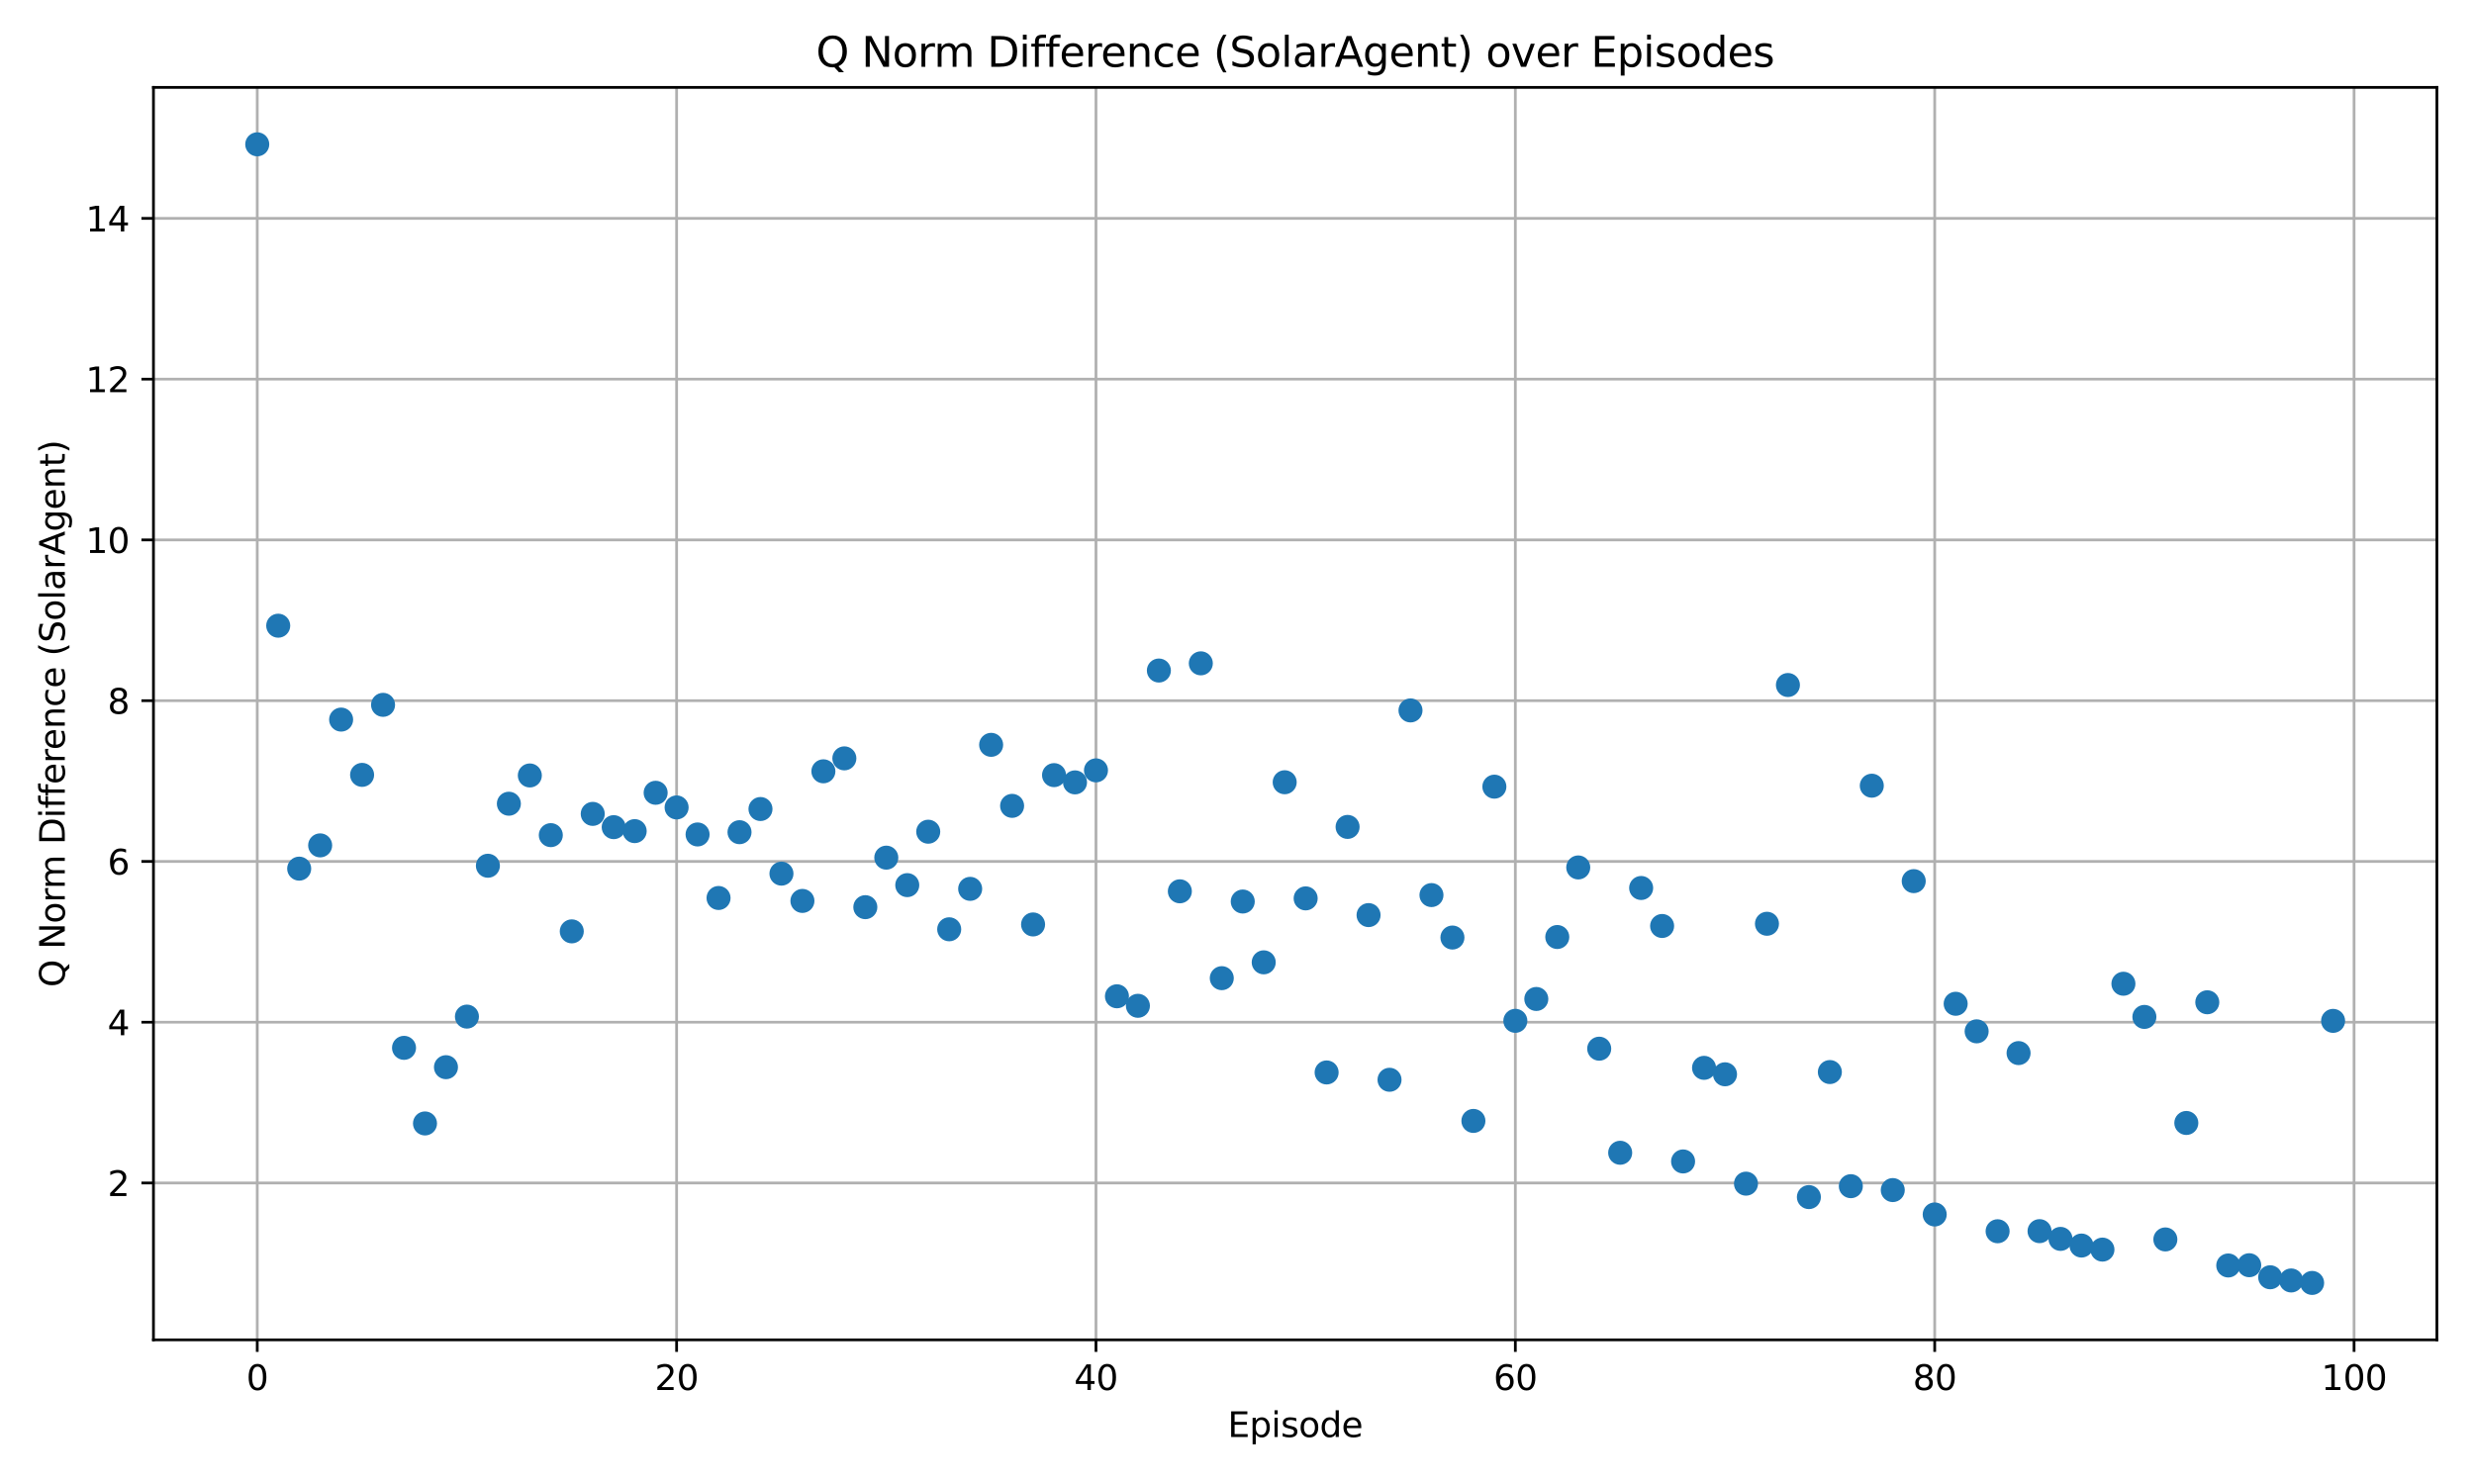 <?xml version="1.0" encoding="utf-8" standalone="no"?>
<!DOCTYPE svg PUBLIC "-//W3C//DTD SVG 1.1//EN"
  "http://www.w3.org/Graphics/SVG/1.1/DTD/svg11.dtd">
<svg xmlns:xlink="http://www.w3.org/1999/xlink" width="720pt" height="432pt" viewBox="0 0 720 432" xmlns="http://www.w3.org/2000/svg" version="1.1">
 <defs>
  <style type="text/css">*{stroke-linejoin: round; stroke-linecap: butt}</style>
 </defs>
 <g id="figure_1">
  <g id="patch_1">
   <path d="M 0 432 
L 720 432 
L 720 0 
L 0 0 
z
" style="fill: #ffffff"/>
  </g>
  <g id="axes_1">
   <g id="patch_2">
    <path d="M 44.66 390.04 
L 709.2 390.04 
L 709.2 25.44 
L 44.66 25.44 
z
" style="fill: #ffffff"/>
   </g>
   <g id="matplotlib.axis_1">
    <g id="xtick_1">
     <g id="line2d_1">
      <path d="M 74.866 390.04 
L 74.866 25.44 
" clip-path="url(#p3702769306)" style="fill: none; stroke: #b0b0b0; stroke-width: 0.8; stroke-linecap: square"/>
     </g>
     <g id="line2d_2">
      <defs>
       <path id="m54cad6bc4e" d="M 0 0 
L 0 3.5 
" style="stroke: #000000; stroke-width: 0.8"/>
      </defs>
      <g>
       <use xlink:href="#m54cad6bc4e" x="74.866" y="390.04" style="stroke: #000000; stroke-width: 0.8"/>
      </g>
     </g>
     <g id="text_1">
      <!-- 0 -->
      <g transform="translate(71.685 404.638) scale(0.1 -0.1)">
       <defs>
        <path id="DejaVuSans-30" d="M 2034 4250 
Q 1547 4250 1301 3770 
Q 1056 3291 1056 2328 
Q 1056 1369 1301 889 
Q 1547 409 2034 409 
Q 2525 409 2770 889 
Q 3016 1369 3016 2328 
Q 3016 3291 2770 3770 
Q 2525 4250 2034 4250 
z
M 2034 4750 
Q 2819 4750 3233 4129 
Q 3647 3509 3647 2328 
Q 3647 1150 3233 529 
Q 2819 -91 2034 -91 
Q 1250 -91 836 529 
Q 422 1150 422 2328 
Q 422 3509 836 4129 
Q 1250 4750 2034 4750 
z
" transform="scale(0.016)"/>
       </defs>
       <use xlink:href="#DejaVuSans-30"/>
      </g>
     </g>
    </g>
    <g id="xtick_2">
     <g id="line2d_3">
      <path d="M 196.912 390.04 
L 196.912 25.44 
" clip-path="url(#p3702769306)" style="fill: none; stroke: #b0b0b0; stroke-width: 0.8; stroke-linecap: square"/>
     </g>
     <g id="line2d_4">
      <g>
       <use xlink:href="#m54cad6bc4e" x="196.912" y="390.04" style="stroke: #000000; stroke-width: 0.8"/>
      </g>
     </g>
     <g id="text_2">
      <!-- 20 -->
      <g transform="translate(190.55 404.638) scale(0.1 -0.1)">
       <defs>
        <path id="DejaVuSans-32" d="M 1228 531 
L 3431 531 
L 3431 0 
L 469 0 
L 469 531 
Q 828 903 1448 1529 
Q 2069 2156 2228 2338 
Q 2531 2678 2651 2914 
Q 2772 3150 2772 3378 
Q 2772 3750 2511 3984 
Q 2250 4219 1831 4219 
Q 1534 4219 1204 4116 
Q 875 4013 500 3803 
L 500 4441 
Q 881 4594 1212 4672 
Q 1544 4750 1819 4750 
Q 2544 4750 2975 4387 
Q 3406 4025 3406 3419 
Q 3406 3131 3298 2873 
Q 3191 2616 2906 2266 
Q 2828 2175 2409 1742 
Q 1991 1309 1228 531 
z
" transform="scale(0.016)"/>
       </defs>
       <use xlink:href="#DejaVuSans-32"/>
       <use xlink:href="#DejaVuSans-30" x="63.623"/>
      </g>
     </g>
    </g>
    <g id="xtick_3">
     <g id="line2d_5">
      <path d="M 318.958 390.04 
L 318.958 25.44 
" clip-path="url(#p3702769306)" style="fill: none; stroke: #b0b0b0; stroke-width: 0.8; stroke-linecap: square"/>
     </g>
     <g id="line2d_6">
      <g>
       <use xlink:href="#m54cad6bc4e" x="318.958" y="390.04" style="stroke: #000000; stroke-width: 0.8"/>
      </g>
     </g>
     <g id="text_3">
      <!-- 40 -->
      <g transform="translate(312.596 404.638) scale(0.1 -0.1)">
       <defs>
        <path id="DejaVuSans-34" d="M 2419 4116 
L 825 1625 
L 2419 1625 
L 2419 4116 
z
M 2253 4666 
L 3047 4666 
L 3047 1625 
L 3713 1625 
L 3713 1100 
L 3047 1100 
L 3047 0 
L 2419 0 
L 2419 1100 
L 313 1100 
L 313 1709 
L 2253 4666 
z
" transform="scale(0.016)"/>
       </defs>
       <use xlink:href="#DejaVuSans-34"/>
       <use xlink:href="#DejaVuSans-30" x="63.623"/>
      </g>
     </g>
    </g>
    <g id="xtick_4">
     <g id="line2d_7">
      <path d="M 441.004 390.04 
L 441.004 25.44 
" clip-path="url(#p3702769306)" style="fill: none; stroke: #b0b0b0; stroke-width: 0.8; stroke-linecap: square"/>
     </g>
     <g id="line2d_8">
      <g>
       <use xlink:href="#m54cad6bc4e" x="441.004" y="390.04" style="stroke: #000000; stroke-width: 0.8"/>
      </g>
     </g>
     <g id="text_4">
      <!-- 60 -->
      <g transform="translate(434.642 404.638) scale(0.1 -0.1)">
       <defs>
        <path id="DejaVuSans-36" d="M 2113 2584 
Q 1688 2584 1439 2293 
Q 1191 2003 1191 1497 
Q 1191 994 1439 701 
Q 1688 409 2113 409 
Q 2538 409 2786 701 
Q 3034 994 3034 1497 
Q 3034 2003 2786 2293 
Q 2538 2584 2113 2584 
z
M 3366 4563 
L 3366 3988 
Q 3128 4100 2886 4159 
Q 2644 4219 2406 4219 
Q 1781 4219 1451 3797 
Q 1122 3375 1075 2522 
Q 1259 2794 1537 2939 
Q 1816 3084 2150 3084 
Q 2853 3084 3261 2657 
Q 3669 2231 3669 1497 
Q 3669 778 3244 343 
Q 2819 -91 2113 -91 
Q 1303 -91 875 529 
Q 447 1150 447 2328 
Q 447 3434 972 4092 
Q 1497 4750 2381 4750 
Q 2619 4750 2861 4703 
Q 3103 4656 3366 4563 
z
" transform="scale(0.016)"/>
       </defs>
       <use xlink:href="#DejaVuSans-36"/>
       <use xlink:href="#DejaVuSans-30" x="63.623"/>
      </g>
     </g>
    </g>
    <g id="xtick_5">
     <g id="line2d_9">
      <path d="M 563.05 390.04 
L 563.05 25.44 
" clip-path="url(#p3702769306)" style="fill: none; stroke: #b0b0b0; stroke-width: 0.8; stroke-linecap: square"/>
     </g>
     <g id="line2d_10">
      <g>
       <use xlink:href="#m54cad6bc4e" x="563.05" y="390.04" style="stroke: #000000; stroke-width: 0.8"/>
      </g>
     </g>
     <g id="text_5">
      <!-- 80 -->
      <g transform="translate(556.688 404.638) scale(0.1 -0.1)">
       <defs>
        <path id="DejaVuSans-38" d="M 2034 2216 
Q 1584 2216 1326 1975 
Q 1069 1734 1069 1313 
Q 1069 891 1326 650 
Q 1584 409 2034 409 
Q 2484 409 2743 651 
Q 3003 894 3003 1313 
Q 3003 1734 2745 1975 
Q 2488 2216 2034 2216 
z
M 1403 2484 
Q 997 2584 770 2862 
Q 544 3141 544 3541 
Q 544 4100 942 4425 
Q 1341 4750 2034 4750 
Q 2731 4750 3128 4425 
Q 3525 4100 3525 3541 
Q 3525 3141 3298 2862 
Q 3072 2584 2669 2484 
Q 3125 2378 3379 2068 
Q 3634 1759 3634 1313 
Q 3634 634 3220 271 
Q 2806 -91 2034 -91 
Q 1263 -91 848 271 
Q 434 634 434 1313 
Q 434 1759 690 2068 
Q 947 2378 1403 2484 
z
M 1172 3481 
Q 1172 3119 1398 2916 
Q 1625 2713 2034 2713 
Q 2441 2713 2670 2916 
Q 2900 3119 2900 3481 
Q 2900 3844 2670 4047 
Q 2441 4250 2034 4250 
Q 1625 4250 1398 4047 
Q 1172 3844 1172 3481 
z
" transform="scale(0.016)"/>
       </defs>
       <use xlink:href="#DejaVuSans-38"/>
       <use xlink:href="#DejaVuSans-30" x="63.623"/>
      </g>
     </g>
    </g>
    <g id="xtick_6">
     <g id="line2d_11">
      <path d="M 685.096 390.04 
L 685.096 25.44 
" clip-path="url(#p3702769306)" style="fill: none; stroke: #b0b0b0; stroke-width: 0.8; stroke-linecap: square"/>
     </g>
     <g id="line2d_12">
      <g>
       <use xlink:href="#m54cad6bc4e" x="685.096" y="390.04" style="stroke: #000000; stroke-width: 0.8"/>
      </g>
     </g>
     <g id="text_6">
      <!-- 100 -->
      <g transform="translate(675.552 404.638) scale(0.1 -0.1)">
       <defs>
        <path id="DejaVuSans-31" d="M 794 531 
L 1825 531 
L 1825 4091 
L 703 3866 
L 703 4441 
L 1819 4666 
L 2450 4666 
L 2450 531 
L 3481 531 
L 3481 0 
L 794 0 
L 794 531 
z
" transform="scale(0.016)"/>
       </defs>
       <use xlink:href="#DejaVuSans-31"/>
       <use xlink:href="#DejaVuSans-30" x="63.623"/>
       <use xlink:href="#DejaVuSans-30" x="127.246"/>
      </g>
     </g>
    </g>
    <g id="text_7">
     <!-- Episode -->
     <g transform="translate(357.293 418.317) scale(0.1 -0.1)">
      <defs>
       <path id="DejaVuSans-45" d="M 628 4666 
L 3578 4666 
L 3578 4134 
L 1259 4134 
L 1259 2753 
L 3481 2753 
L 3481 2222 
L 1259 2222 
L 1259 531 
L 3634 531 
L 3634 0 
L 628 0 
L 628 4666 
z
" transform="scale(0.016)"/>
       <path id="DejaVuSans-70" d="M 1159 525 
L 1159 -1331 
L 581 -1331 
L 581 3500 
L 1159 3500 
L 1159 2969 
Q 1341 3281 1617 3432 
Q 1894 3584 2278 3584 
Q 2916 3584 3314 3078 
Q 3713 2572 3713 1747 
Q 3713 922 3314 415 
Q 2916 -91 2278 -91 
Q 1894 -91 1617 61 
Q 1341 213 1159 525 
z
M 3116 1747 
Q 3116 2381 2855 2742 
Q 2594 3103 2138 3103 
Q 1681 3103 1420 2742 
Q 1159 2381 1159 1747 
Q 1159 1113 1420 752 
Q 1681 391 2138 391 
Q 2594 391 2855 752 
Q 3116 1113 3116 1747 
z
" transform="scale(0.016)"/>
       <path id="DejaVuSans-69" d="M 603 3500 
L 1178 3500 
L 1178 0 
L 603 0 
L 603 3500 
z
M 603 4863 
L 1178 4863 
L 1178 4134 
L 603 4134 
L 603 4863 
z
" transform="scale(0.016)"/>
       <path id="DejaVuSans-73" d="M 2834 3397 
L 2834 2853 
Q 2591 2978 2328 3040 
Q 2066 3103 1784 3103 
Q 1356 3103 1142 2972 
Q 928 2841 928 2578 
Q 928 2378 1081 2264 
Q 1234 2150 1697 2047 
L 1894 2003 
Q 2506 1872 2764 1633 
Q 3022 1394 3022 966 
Q 3022 478 2636 193 
Q 2250 -91 1575 -91 
Q 1294 -91 989 -36 
Q 684 19 347 128 
L 347 722 
Q 666 556 975 473 
Q 1284 391 1588 391 
Q 1994 391 2212 530 
Q 2431 669 2431 922 
Q 2431 1156 2273 1281 
Q 2116 1406 1581 1522 
L 1381 1569 
Q 847 1681 609 1914 
Q 372 2147 372 2553 
Q 372 3047 722 3315 
Q 1072 3584 1716 3584 
Q 2034 3584 2315 3537 
Q 2597 3491 2834 3397 
z
" transform="scale(0.016)"/>
       <path id="DejaVuSans-6f" d="M 1959 3097 
Q 1497 3097 1228 2736 
Q 959 2375 959 1747 
Q 959 1119 1226 758 
Q 1494 397 1959 397 
Q 2419 397 2687 759 
Q 2956 1122 2956 1747 
Q 2956 2369 2687 2733 
Q 2419 3097 1959 3097 
z
M 1959 3584 
Q 2709 3584 3137 3096 
Q 3566 2609 3566 1747 
Q 3566 888 3137 398 
Q 2709 -91 1959 -91 
Q 1206 -91 779 398 
Q 353 888 353 1747 
Q 353 2609 779 3096 
Q 1206 3584 1959 3584 
z
" transform="scale(0.016)"/>
       <path id="DejaVuSans-64" d="M 2906 2969 
L 2906 4863 
L 3481 4863 
L 3481 0 
L 2906 0 
L 2906 525 
Q 2725 213 2448 61 
Q 2172 -91 1784 -91 
Q 1150 -91 751 415 
Q 353 922 353 1747 
Q 353 2572 751 3078 
Q 1150 3584 1784 3584 
Q 2172 3584 2448 3432 
Q 2725 3281 2906 2969 
z
M 947 1747 
Q 947 1113 1208 752 
Q 1469 391 1925 391 
Q 2381 391 2643 752 
Q 2906 1113 2906 1747 
Q 2906 2381 2643 2742 
Q 2381 3103 1925 3103 
Q 1469 3103 1208 2742 
Q 947 2381 947 1747 
z
" transform="scale(0.016)"/>
       <path id="DejaVuSans-65" d="M 3597 1894 
L 3597 1613 
L 953 1613 
Q 991 1019 1311 708 
Q 1631 397 2203 397 
Q 2534 397 2845 478 
Q 3156 559 3463 722 
L 3463 178 
Q 3153 47 2828 -22 
Q 2503 -91 2169 -91 
Q 1331 -91 842 396 
Q 353 884 353 1716 
Q 353 2575 817 3079 
Q 1281 3584 2069 3584 
Q 2775 3584 3186 3129 
Q 3597 2675 3597 1894 
z
M 3022 2063 
Q 3016 2534 2758 2815 
Q 2500 3097 2075 3097 
Q 1594 3097 1305 2825 
Q 1016 2553 972 2059 
L 3022 2063 
z
" transform="scale(0.016)"/>
      </defs>
      <use xlink:href="#DejaVuSans-45"/>
      <use xlink:href="#DejaVuSans-70" x="63.184"/>
      <use xlink:href="#DejaVuSans-69" x="126.66"/>
      <use xlink:href="#DejaVuSans-73" x="154.443"/>
      <use xlink:href="#DejaVuSans-6f" x="206.543"/>
      <use xlink:href="#DejaVuSans-64" x="267.725"/>
      <use xlink:href="#DejaVuSans-65" x="331.201"/>
     </g>
    </g>
   </g>
   <g id="matplotlib.axis_2">
    <g id="ytick_1">
     <g id="line2d_13">
      <path d="M 44.66 344.373 
L 709.2 344.373 
" clip-path="url(#p3702769306)" style="fill: none; stroke: #b0b0b0; stroke-width: 0.8; stroke-linecap: square"/>
     </g>
     <g id="line2d_14">
      <defs>
       <path id="mebcff7d154" d="M 0 0 
L -3.5 0 
" style="stroke: #000000; stroke-width: 0.8"/>
      </defs>
      <g>
       <use xlink:href="#mebcff7d154" x="44.66" y="344.373" style="stroke: #000000; stroke-width: 0.8"/>
      </g>
     </g>
     <g id="text_8">
      <!-- 2 -->
      <g transform="translate(31.297 348.172) scale(0.1 -0.1)">
       <use xlink:href="#DejaVuSans-32"/>
      </g>
     </g>
    </g>
    <g id="ytick_2">
     <g id="line2d_15">
      <path d="M 44.66 297.572 
L 709.2 297.572 
" clip-path="url(#p3702769306)" style="fill: none; stroke: #b0b0b0; stroke-width: 0.8; stroke-linecap: square"/>
     </g>
     <g id="line2d_16">
      <g>
       <use xlink:href="#mebcff7d154" x="44.66" y="297.572" style="stroke: #000000; stroke-width: 0.8"/>
      </g>
     </g>
     <g id="text_9">
      <!-- 4 -->
      <g transform="translate(31.297 301.372) scale(0.1 -0.1)">
       <use xlink:href="#DejaVuSans-34"/>
      </g>
     </g>
    </g>
    <g id="ytick_3">
     <g id="line2d_17">
      <path d="M 44.66 250.772 
L 709.2 250.772 
" clip-path="url(#p3702769306)" style="fill: none; stroke: #b0b0b0; stroke-width: 0.8; stroke-linecap: square"/>
     </g>
     <g id="line2d_18">
      <g>
       <use xlink:href="#mebcff7d154" x="44.66" y="250.772" style="stroke: #000000; stroke-width: 0.8"/>
      </g>
     </g>
     <g id="text_10">
      <!-- 6 -->
      <g transform="translate(31.297 254.571) scale(0.1 -0.1)">
       <use xlink:href="#DejaVuSans-36"/>
      </g>
     </g>
    </g>
    <g id="ytick_4">
     <g id="line2d_19">
      <path d="M 44.66 203.971 
L 709.2 203.971 
" clip-path="url(#p3702769306)" style="fill: none; stroke: #b0b0b0; stroke-width: 0.8; stroke-linecap: square"/>
     </g>
     <g id="line2d_20">
      <g>
       <use xlink:href="#mebcff7d154" x="44.66" y="203.971" style="stroke: #000000; stroke-width: 0.8"/>
      </g>
     </g>
     <g id="text_11">
      <!-- 8 -->
      <g transform="translate(31.297 207.771) scale(0.1 -0.1)">
       <use xlink:href="#DejaVuSans-38"/>
      </g>
     </g>
    </g>
    <g id="ytick_5">
     <g id="line2d_21">
      <path d="M 44.66 157.171 
L 709.2 157.171 
" clip-path="url(#p3702769306)" style="fill: none; stroke: #b0b0b0; stroke-width: 0.8; stroke-linecap: square"/>
     </g>
     <g id="line2d_22">
      <g>
       <use xlink:href="#mebcff7d154" x="44.66" y="157.171" style="stroke: #000000; stroke-width: 0.8"/>
      </g>
     </g>
     <g id="text_12">
      <!-- 10 -->
      <g transform="translate(24.935 160.97) scale(0.1 -0.1)">
       <use xlink:href="#DejaVuSans-31"/>
       <use xlink:href="#DejaVuSans-30" x="63.623"/>
      </g>
     </g>
    </g>
    <g id="ytick_6">
     <g id="line2d_23">
      <path d="M 44.66 110.37 
L 709.2 110.37 
" clip-path="url(#p3702769306)" style="fill: none; stroke: #b0b0b0; stroke-width: 0.8; stroke-linecap: square"/>
     </g>
     <g id="line2d_24">
      <g>
       <use xlink:href="#mebcff7d154" x="44.66" y="110.37" style="stroke: #000000; stroke-width: 0.8"/>
      </g>
     </g>
     <g id="text_13">
      <!-- 12 -->
      <g transform="translate(24.935 114.169) scale(0.1 -0.1)">
       <use xlink:href="#DejaVuSans-31"/>
       <use xlink:href="#DejaVuSans-32" x="63.623"/>
      </g>
     </g>
    </g>
    <g id="ytick_7">
     <g id="line2d_25">
      <path d="M 44.66 63.57 
L 709.2 63.57 
" clip-path="url(#p3702769306)" style="fill: none; stroke: #b0b0b0; stroke-width: 0.8; stroke-linecap: square"/>
     </g>
     <g id="line2d_26">
      <g>
       <use xlink:href="#mebcff7d154" x="44.66" y="63.57" style="stroke: #000000; stroke-width: 0.8"/>
      </g>
     </g>
     <g id="text_14">
      <!-- 14 -->
      <g transform="translate(24.935 67.369) scale(0.1 -0.1)">
       <use xlink:href="#DejaVuSans-31"/>
       <use xlink:href="#DejaVuSans-34" x="63.623"/>
      </g>
     </g>
    </g>
    <g id="text_15">
     <!-- Q Norm Difference (SolarAgent) -->
     <g transform="translate(18.855 287.375) rotate(-90) scale(0.1 -0.1)">
      <defs>
       <path id="DejaVuSans-51" d="M 2522 4238 
Q 1834 4238 1429 3725 
Q 1025 3213 1025 2328 
Q 1025 1447 1429 934 
Q 1834 422 2522 422 
Q 3209 422 3611 934 
Q 4013 1447 4013 2328 
Q 4013 3213 3611 3725 
Q 3209 4238 2522 4238 
z
M 3406 84 
L 4238 -825 
L 3475 -825 
L 2784 -78 
Q 2681 -84 2626 -87 
Q 2572 -91 2522 -91 
Q 1538 -91 948 567 
Q 359 1225 359 2328 
Q 359 3434 948 4092 
Q 1538 4750 2522 4750 
Q 3503 4750 4090 4092 
Q 4678 3434 4678 2328 
Q 4678 1516 4351 937 
Q 4025 359 3406 84 
z
" transform="scale(0.016)"/>
       <path id="DejaVuSans-20" transform="scale(0.016)"/>
       <path id="DejaVuSans-4e" d="M 628 4666 
L 1478 4666 
L 3547 763 
L 3547 4666 
L 4159 4666 
L 4159 0 
L 3309 0 
L 1241 3903 
L 1241 0 
L 628 0 
L 628 4666 
z
" transform="scale(0.016)"/>
       <path id="DejaVuSans-72" d="M 2631 2963 
Q 2534 3019 2420 3045 
Q 2306 3072 2169 3072 
Q 1681 3072 1420 2755 
Q 1159 2438 1159 1844 
L 1159 0 
L 581 0 
L 581 3500 
L 1159 3500 
L 1159 2956 
Q 1341 3275 1631 3429 
Q 1922 3584 2338 3584 
Q 2397 3584 2469 3576 
Q 2541 3569 2628 3553 
L 2631 2963 
z
" transform="scale(0.016)"/>
       <path id="DejaVuSans-6d" d="M 3328 2828 
Q 3544 3216 3844 3400 
Q 4144 3584 4550 3584 
Q 5097 3584 5394 3201 
Q 5691 2819 5691 2113 
L 5691 0 
L 5113 0 
L 5113 2094 
Q 5113 2597 4934 2840 
Q 4756 3084 4391 3084 
Q 3944 3084 3684 2787 
Q 3425 2491 3425 1978 
L 3425 0 
L 2847 0 
L 2847 2094 
Q 2847 2600 2669 2842 
Q 2491 3084 2119 3084 
Q 1678 3084 1418 2786 
Q 1159 2488 1159 1978 
L 1159 0 
L 581 0 
L 581 3500 
L 1159 3500 
L 1159 2956 
Q 1356 3278 1631 3431 
Q 1906 3584 2284 3584 
Q 2666 3584 2933 3390 
Q 3200 3197 3328 2828 
z
" transform="scale(0.016)"/>
       <path id="DejaVuSans-44" d="M 1259 4147 
L 1259 519 
L 2022 519 
Q 2988 519 3436 956 
Q 3884 1394 3884 2338 
Q 3884 3275 3436 3711 
Q 2988 4147 2022 4147 
L 1259 4147 
z
M 628 4666 
L 1925 4666 
Q 3281 4666 3915 4102 
Q 4550 3538 4550 2338 
Q 4550 1131 3912 565 
Q 3275 0 1925 0 
L 628 0 
L 628 4666 
z
" transform="scale(0.016)"/>
       <path id="DejaVuSans-66" d="M 2375 4863 
L 2375 4384 
L 1825 4384 
Q 1516 4384 1395 4259 
Q 1275 4134 1275 3809 
L 1275 3500 
L 2222 3500 
L 2222 3053 
L 1275 3053 
L 1275 0 
L 697 0 
L 697 3053 
L 147 3053 
L 147 3500 
L 697 3500 
L 697 3744 
Q 697 4328 969 4595 
Q 1241 4863 1831 4863 
L 2375 4863 
z
" transform="scale(0.016)"/>
       <path id="DejaVuSans-6e" d="M 3513 2113 
L 3513 0 
L 2938 0 
L 2938 2094 
Q 2938 2591 2744 2837 
Q 2550 3084 2163 3084 
Q 1697 3084 1428 2787 
Q 1159 2491 1159 1978 
L 1159 0 
L 581 0 
L 581 3500 
L 1159 3500 
L 1159 2956 
Q 1366 3272 1645 3428 
Q 1925 3584 2291 3584 
Q 2894 3584 3203 3211 
Q 3513 2838 3513 2113 
z
" transform="scale(0.016)"/>
       <path id="DejaVuSans-63" d="M 3122 3366 
L 3122 2828 
Q 2878 2963 2633 3030 
Q 2388 3097 2138 3097 
Q 1578 3097 1268 2742 
Q 959 2388 959 1747 
Q 959 1106 1268 751 
Q 1578 397 2138 397 
Q 2388 397 2633 464 
Q 2878 531 3122 666 
L 3122 134 
Q 2881 22 2623 -34 
Q 2366 -91 2075 -91 
Q 1284 -91 818 406 
Q 353 903 353 1747 
Q 353 2603 823 3093 
Q 1294 3584 2113 3584 
Q 2378 3584 2631 3529 
Q 2884 3475 3122 3366 
z
" transform="scale(0.016)"/>
       <path id="DejaVuSans-28" d="M 1984 4856 
Q 1566 4138 1362 3434 
Q 1159 2731 1159 2009 
Q 1159 1288 1364 580 
Q 1569 -128 1984 -844 
L 1484 -844 
Q 1016 -109 783 600 
Q 550 1309 550 2009 
Q 550 2706 781 3412 
Q 1013 4119 1484 4856 
L 1984 4856 
z
" transform="scale(0.016)"/>
       <path id="DejaVuSans-53" d="M 3425 4513 
L 3425 3897 
Q 3066 4069 2747 4153 
Q 2428 4238 2131 4238 
Q 1616 4238 1336 4038 
Q 1056 3838 1056 3469 
Q 1056 3159 1242 3001 
Q 1428 2844 1947 2747 
L 2328 2669 
Q 3034 2534 3370 2195 
Q 3706 1856 3706 1288 
Q 3706 609 3251 259 
Q 2797 -91 1919 -91 
Q 1588 -91 1214 -16 
Q 841 59 441 206 
L 441 856 
Q 825 641 1194 531 
Q 1563 422 1919 422 
Q 2459 422 2753 634 
Q 3047 847 3047 1241 
Q 3047 1584 2836 1778 
Q 2625 1972 2144 2069 
L 1759 2144 
Q 1053 2284 737 2584 
Q 422 2884 422 3419 
Q 422 4038 858 4394 
Q 1294 4750 2059 4750 
Q 2388 4750 2728 4690 
Q 3069 4631 3425 4513 
z
" transform="scale(0.016)"/>
       <path id="DejaVuSans-6c" d="M 603 4863 
L 1178 4863 
L 1178 0 
L 603 0 
L 603 4863 
z
" transform="scale(0.016)"/>
       <path id="DejaVuSans-61" d="M 2194 1759 
Q 1497 1759 1228 1600 
Q 959 1441 959 1056 
Q 959 750 1161 570 
Q 1363 391 1709 391 
Q 2188 391 2477 730 
Q 2766 1069 2766 1631 
L 2766 1759 
L 2194 1759 
z
M 3341 1997 
L 3341 0 
L 2766 0 
L 2766 531 
Q 2569 213 2275 61 
Q 1981 -91 1556 -91 
Q 1019 -91 701 211 
Q 384 513 384 1019 
Q 384 1609 779 1909 
Q 1175 2209 1959 2209 
L 2766 2209 
L 2766 2266 
Q 2766 2663 2505 2880 
Q 2244 3097 1772 3097 
Q 1472 3097 1187 3025 
Q 903 2953 641 2809 
L 641 3341 
Q 956 3463 1253 3523 
Q 1550 3584 1831 3584 
Q 2591 3584 2966 3190 
Q 3341 2797 3341 1997 
z
" transform="scale(0.016)"/>
       <path id="DejaVuSans-41" d="M 2188 4044 
L 1331 1722 
L 3047 1722 
L 2188 4044 
z
M 1831 4666 
L 2547 4666 
L 4325 0 
L 3669 0 
L 3244 1197 
L 1141 1197 
L 716 0 
L 50 0 
L 1831 4666 
z
" transform="scale(0.016)"/>
       <path id="DejaVuSans-67" d="M 2906 1791 
Q 2906 2416 2648 2759 
Q 2391 3103 1925 3103 
Q 1463 3103 1205 2759 
Q 947 2416 947 1791 
Q 947 1169 1205 825 
Q 1463 481 1925 481 
Q 2391 481 2648 825 
Q 2906 1169 2906 1791 
z
M 3481 434 
Q 3481 -459 3084 -895 
Q 2688 -1331 1869 -1331 
Q 1566 -1331 1297 -1286 
Q 1028 -1241 775 -1147 
L 775 -588 
Q 1028 -725 1275 -790 
Q 1522 -856 1778 -856 
Q 2344 -856 2625 -561 
Q 2906 -266 2906 331 
L 2906 616 
Q 2728 306 2450 153 
Q 2172 0 1784 0 
Q 1141 0 747 490 
Q 353 981 353 1791 
Q 353 2603 747 3093 
Q 1141 3584 1784 3584 
Q 2172 3584 2450 3431 
Q 2728 3278 2906 2969 
L 2906 3500 
L 3481 3500 
L 3481 434 
z
" transform="scale(0.016)"/>
       <path id="DejaVuSans-74" d="M 1172 4494 
L 1172 3500 
L 2356 3500 
L 2356 3053 
L 1172 3053 
L 1172 1153 
Q 1172 725 1289 603 
Q 1406 481 1766 481 
L 2356 481 
L 2356 0 
L 1766 0 
Q 1100 0 847 248 
Q 594 497 594 1153 
L 594 3053 
L 172 3053 
L 172 3500 
L 594 3500 
L 594 4494 
L 1172 4494 
z
" transform="scale(0.016)"/>
       <path id="DejaVuSans-29" d="M 513 4856 
L 1013 4856 
Q 1481 4119 1714 3412 
Q 1947 2706 1947 2009 
Q 1947 1309 1714 600 
Q 1481 -109 1013 -844 
L 513 -844 
Q 928 -128 1133 580 
Q 1338 1288 1338 2009 
Q 1338 2731 1133 3434 
Q 928 4138 513 4856 
z
" transform="scale(0.016)"/>
      </defs>
      <use xlink:href="#DejaVuSans-51"/>
      <use xlink:href="#DejaVuSans-20" x="78.711"/>
      <use xlink:href="#DejaVuSans-4e" x="110.498"/>
      <use xlink:href="#DejaVuSans-6f" x="185.303"/>
      <use xlink:href="#DejaVuSans-72" x="246.484"/>
      <use xlink:href="#DejaVuSans-6d" x="285.848"/>
      <use xlink:href="#DejaVuSans-20" x="383.26"/>
      <use xlink:href="#DejaVuSans-44" x="415.047"/>
      <use xlink:href="#DejaVuSans-69" x="492.049"/>
      <use xlink:href="#DejaVuSans-66" x="519.832"/>
      <use xlink:href="#DejaVuSans-66" x="555.037"/>
      <use xlink:href="#DejaVuSans-65" x="590.242"/>
      <use xlink:href="#DejaVuSans-72" x="651.766"/>
      <use xlink:href="#DejaVuSans-65" x="690.629"/>
      <use xlink:href="#DejaVuSans-6e" x="752.152"/>
      <use xlink:href="#DejaVuSans-63" x="815.531"/>
      <use xlink:href="#DejaVuSans-65" x="870.512"/>
      <use xlink:href="#DejaVuSans-20" x="932.035"/>
      <use xlink:href="#DejaVuSans-28" x="963.822"/>
      <use xlink:href="#DejaVuSans-53" x="1002.836"/>
      <use xlink:href="#DejaVuSans-6f" x="1066.312"/>
      <use xlink:href="#DejaVuSans-6c" x="1127.494"/>
      <use xlink:href="#DejaVuSans-61" x="1155.277"/>
      <use xlink:href="#DejaVuSans-72" x="1216.557"/>
      <use xlink:href="#DejaVuSans-41" x="1257.67"/>
      <use xlink:href="#DejaVuSans-67" x="1326.078"/>
      <use xlink:href="#DejaVuSans-65" x="1389.555"/>
      <use xlink:href="#DejaVuSans-6e" x="1451.078"/>
      <use xlink:href="#DejaVuSans-74" x="1514.457"/>
      <use xlink:href="#DejaVuSans-29" x="1553.666"/>
     </g>
    </g>
   </g>
   <g id="line2d_27">
    <path d="M 678.994 297.182 
" clip-path="url(#p3702769306)" style="fill: none; stroke: #1f77b4; stroke-width: 1.5; stroke-linecap: square"/>
    <defs>
     <path id="mf056333a40" d="M 0 3 
C 0.796 3 1.559 2.684 2.121 2.121 
C 2.684 1.559 3 0.796 3 0 
C 3 -0.796 2.684 -1.559 2.121 -2.121 
C 1.559 -2.684 0.796 -3 0 -3 
C -0.796 -3 -1.559 -2.684 -2.121 -2.121 
C -2.684 -1.559 -3 -0.796 -3 0 
C -3 0.796 -2.684 1.559 -2.121 2.121 
C -1.559 2.684 -0.796 3 0 3 
z
" style="stroke: #1f77b4"/>
    </defs>
    <g clip-path="url(#p3702769306)">
     <use xlink:href="#mf056333a40" x="74.866" y="42.013" style="fill: #1f77b4; stroke: #1f77b4"/>
     <use xlink:href="#mf056333a40" x="80.969" y="182.143" style="fill: #1f77b4; stroke: #1f77b4"/>
     <use xlink:href="#mf056333a40" x="87.071" y="252.867" style="fill: #1f77b4; stroke: #1f77b4"/>
     <use xlink:href="#mf056333a40" x="93.173" y="246.094" style="fill: #1f77b4; stroke: #1f77b4"/>
     <use xlink:href="#mf056333a40" x="99.276" y="209.476" style="fill: #1f77b4; stroke: #1f77b4"/>
     <use xlink:href="#mf056333a40" x="105.378" y="225.571" style="fill: #1f77b4; stroke: #1f77b4"/>
     <use xlink:href="#mf056333a40" x="111.48" y="205.185" style="fill: #1f77b4; stroke: #1f77b4"/>
     <use xlink:href="#mf056333a40" x="117.582" y="305.036" style="fill: #1f77b4; stroke: #1f77b4"/>
     <use xlink:href="#mf056333a40" x="123.685" y="327.042" style="fill: #1f77b4; stroke: #1f77b4"/>
     <use xlink:href="#mf056333a40" x="129.787" y="310.663" style="fill: #1f77b4; stroke: #1f77b4"/>
     <use xlink:href="#mf056333a40" x="135.889" y="295.939" style="fill: #1f77b4; stroke: #1f77b4"/>
     <use xlink:href="#mf056333a40" x="141.992" y="252.023" style="fill: #1f77b4; stroke: #1f77b4"/>
     <use xlink:href="#mf056333a40" x="148.094" y="233.968" style="fill: #1f77b4; stroke: #1f77b4"/>
     <use xlink:href="#mf056333a40" x="154.196" y="225.74" style="fill: #1f77b4; stroke: #1f77b4"/>
     <use xlink:href="#mf056333a40" x="160.299" y="243.113" style="fill: #1f77b4; stroke: #1f77b4"/>
     <use xlink:href="#mf056333a40" x="166.401" y="271.125" style="fill: #1f77b4; stroke: #1f77b4"/>
     <use xlink:href="#mf056333a40" x="172.503" y="236.924" style="fill: #1f77b4; stroke: #1f77b4"/>
     <use xlink:href="#mf056333a40" x="178.605" y="240.79" style="fill: #1f77b4; stroke: #1f77b4"/>
     <use xlink:href="#mf056333a40" x="184.708" y="241.944" style="fill: #1f77b4; stroke: #1f77b4"/>
     <use xlink:href="#mf056333a40" x="190.81" y="230.783" style="fill: #1f77b4; stroke: #1f77b4"/>
     <use xlink:href="#mf056333a40" x="196.912" y="235.048" style="fill: #1f77b4; stroke: #1f77b4"/>
     <use xlink:href="#mf056333a40" x="203.015" y="242.916" style="fill: #1f77b4; stroke: #1f77b4"/>
     <use xlink:href="#mf056333a40" x="209.117" y="261.409" style="fill: #1f77b4; stroke: #1f77b4"/>
     <use xlink:href="#mf056333a40" x="215.219" y="242.255" style="fill: #1f77b4; stroke: #1f77b4"/>
     <use xlink:href="#mf056333a40" x="221.321" y="235.508" style="fill: #1f77b4; stroke: #1f77b4"/>
     <use xlink:href="#mf056333a40" x="227.424" y="254.32" style="fill: #1f77b4; stroke: #1f77b4"/>
     <use xlink:href="#mf056333a40" x="233.526" y="262.262" style="fill: #1f77b4; stroke: #1f77b4"/>
     <use xlink:href="#mf056333a40" x="239.628" y="224.532" style="fill: #1f77b4; stroke: #1f77b4"/>
     <use xlink:href="#mf056333a40" x="245.731" y="220.764" style="fill: #1f77b4; stroke: #1f77b4"/>
     <use xlink:href="#mf056333a40" x="251.833" y="264.081" style="fill: #1f77b4; stroke: #1f77b4"/>
     <use xlink:href="#mf056333a40" x="257.935" y="249.666" style="fill: #1f77b4; stroke: #1f77b4"/>
     <use xlink:href="#mf056333a40" x="264.038" y="257.666" style="fill: #1f77b4; stroke: #1f77b4"/>
     <use xlink:href="#mf056333a40" x="270.14" y="242.115" style="fill: #1f77b4; stroke: #1f77b4"/>
     <use xlink:href="#mf056333a40" x="276.242" y="270.52" style="fill: #1f77b4; stroke: #1f77b4"/>
     <use xlink:href="#mf056333a40" x="282.344" y="258.75" style="fill: #1f77b4; stroke: #1f77b4"/>
     <use xlink:href="#mf056333a40" x="288.447" y="216.825" style="fill: #1f77b4; stroke: #1f77b4"/>
     <use xlink:href="#mf056333a40" x="294.549" y="234.59" style="fill: #1f77b4; stroke: #1f77b4"/>
     <use xlink:href="#mf056333a40" x="300.651" y="269.112" style="fill: #1f77b4; stroke: #1f77b4"/>
     <use xlink:href="#mf056333a40" x="306.754" y="225.644" style="fill: #1f77b4; stroke: #1f77b4"/>
     <use xlink:href="#mf056333a40" x="312.856" y="227.754" style="fill: #1f77b4; stroke: #1f77b4"/>
     <use xlink:href="#mf056333a40" x="318.958" y="224.259" style="fill: #1f77b4; stroke: #1f77b4"/>
     <use xlink:href="#mf056333a40" x="325.06" y="290.022" style="fill: #1f77b4; stroke: #1f77b4"/>
     <use xlink:href="#mf056333a40" x="331.163" y="292.793" style="fill: #1f77b4; stroke: #1f77b4"/>
     <use xlink:href="#mf056333a40" x="337.265" y="195.196" style="fill: #1f77b4; stroke: #1f77b4"/>
     <use xlink:href="#mf056333a40" x="343.367" y="259.465" style="fill: #1f77b4; stroke: #1f77b4"/>
     <use xlink:href="#mf056333a40" x="349.47" y="193.101" style="fill: #1f77b4; stroke: #1f77b4"/>
     <use xlink:href="#mf056333a40" x="355.572" y="284.748" style="fill: #1f77b4; stroke: #1f77b4"/>
     <use xlink:href="#mf056333a40" x="361.674" y="262.437" style="fill: #1f77b4; stroke: #1f77b4"/>
     <use xlink:href="#mf056333a40" x="367.777" y="280.14" style="fill: #1f77b4; stroke: #1f77b4"/>
     <use xlink:href="#mf056333a40" x="373.879" y="227.716" style="fill: #1f77b4; stroke: #1f77b4"/>
     <use xlink:href="#mf056333a40" x="379.981" y="261.524" style="fill: #1f77b4; stroke: #1f77b4"/>
     <use xlink:href="#mf056333a40" x="386.083" y="312.194" style="fill: #1f77b4; stroke: #1f77b4"/>
     <use xlink:href="#mf056333a40" x="392.186" y="240.718" style="fill: #1f77b4; stroke: #1f77b4"/>
     <use xlink:href="#mf056333a40" x="398.288" y="266.389" style="fill: #1f77b4; stroke: #1f77b4"/>
     <use xlink:href="#mf056333a40" x="404.39" y="314.328" style="fill: #1f77b4; stroke: #1f77b4"/>
     <use xlink:href="#mf056333a40" x="410.493" y="206.809" style="fill: #1f77b4; stroke: #1f77b4"/>
     <use xlink:href="#mf056333a40" x="416.595" y="260.563" style="fill: #1f77b4; stroke: #1f77b4"/>
     <use xlink:href="#mf056333a40" x="422.697" y="272.922" style="fill: #1f77b4; stroke: #1f77b4"/>
     <use xlink:href="#mf056333a40" x="428.8" y="326.306" style="fill: #1f77b4; stroke: #1f77b4"/>
     <use xlink:href="#mf056333a40" x="434.902" y="229.002" style="fill: #1f77b4; stroke: #1f77b4"/>
     <use xlink:href="#mf056333a40" x="441.004" y="297.17" style="fill: #1f77b4; stroke: #1f77b4"/>
     <use xlink:href="#mf056333a40" x="447.106" y="290.804" style="fill: #1f77b4; stroke: #1f77b4"/>
     <use xlink:href="#mf056333a40" x="453.209" y="272.768" style="fill: #1f77b4; stroke: #1f77b4"/>
     <use xlink:href="#mf056333a40" x="459.311" y="252.517" style="fill: #1f77b4; stroke: #1f77b4"/>
     <use xlink:href="#mf056333a40" x="465.413" y="305.28" style="fill: #1f77b4; stroke: #1f77b4"/>
     <use xlink:href="#mf056333a40" x="471.516" y="335.575" style="fill: #1f77b4; stroke: #1f77b4"/>
     <use xlink:href="#mf056333a40" x="477.618" y="258.497" style="fill: #1f77b4; stroke: #1f77b4"/>
     <use xlink:href="#mf056333a40" x="483.72" y="269.559" style="fill: #1f77b4; stroke: #1f77b4"/>
     <use xlink:href="#mf056333a40" x="489.822" y="338.101" style="fill: #1f77b4; stroke: #1f77b4"/>
     <use xlink:href="#mf056333a40" x="495.925" y="310.855" style="fill: #1f77b4; stroke: #1f77b4"/>
     <use xlink:href="#mf056333a40" x="502.027" y="312.733" style="fill: #1f77b4; stroke: #1f77b4"/>
     <use xlink:href="#mf056333a40" x="508.129" y="344.569" style="fill: #1f77b4; stroke: #1f77b4"/>
     <use xlink:href="#mf056333a40" x="514.232" y="268.914" style="fill: #1f77b4; stroke: #1f77b4"/>
     <use xlink:href="#mf056333a40" x="520.334" y="199.413" style="fill: #1f77b4; stroke: #1f77b4"/>
     <use xlink:href="#mf056333a40" x="526.436" y="348.482" style="fill: #1f77b4; stroke: #1f77b4"/>
     <use xlink:href="#mf056333a40" x="532.539" y="312.081" style="fill: #1f77b4; stroke: #1f77b4"/>
     <use xlink:href="#mf056333a40" x="538.641" y="345.304" style="fill: #1f77b4; stroke: #1f77b4"/>
     <use xlink:href="#mf056333a40" x="544.743" y="228.72" style="fill: #1f77b4; stroke: #1f77b4"/>
     <use xlink:href="#mf056333a40" x="550.845" y="346.437" style="fill: #1f77b4; stroke: #1f77b4"/>
     <use xlink:href="#mf056333a40" x="556.948" y="256.503" style="fill: #1f77b4; stroke: #1f77b4"/>
     <use xlink:href="#mf056333a40" x="563.05" y="353.538" style="fill: #1f77b4; stroke: #1f77b4"/>
     <use xlink:href="#mf056333a40" x="569.152" y="292.204" style="fill: #1f77b4; stroke: #1f77b4"/>
     <use xlink:href="#mf056333a40" x="575.255" y="300.229" style="fill: #1f77b4; stroke: #1f77b4"/>
     <use xlink:href="#mf056333a40" x="581.357" y="358.426" style="fill: #1f77b4; stroke: #1f77b4"/>
     <use xlink:href="#mf056333a40" x="587.459" y="306.558" style="fill: #1f77b4; stroke: #1f77b4"/>
     <use xlink:href="#mf056333a40" x="593.561" y="358.394" style="fill: #1f77b4; stroke: #1f77b4"/>
     <use xlink:href="#mf056333a40" x="599.664" y="360.646" style="fill: #1f77b4; stroke: #1f77b4"/>
     <use xlink:href="#mf056333a40" x="605.766" y="362.586" style="fill: #1f77b4; stroke: #1f77b4"/>
     <use xlink:href="#mf056333a40" x="611.868" y="363.766" style="fill: #1f77b4; stroke: #1f77b4"/>
     <use xlink:href="#mf056333a40" x="617.971" y="286.374" style="fill: #1f77b4; stroke: #1f77b4"/>
     <use xlink:href="#mf056333a40" x="624.073" y="296.03" style="fill: #1f77b4; stroke: #1f77b4"/>
     <use xlink:href="#mf056333a40" x="630.175" y="360.805" style="fill: #1f77b4; stroke: #1f77b4"/>
     <use xlink:href="#mf056333a40" x="636.278" y="326.902" style="fill: #1f77b4; stroke: #1f77b4"/>
     <use xlink:href="#mf056333a40" x="642.38" y="291.766" style="fill: #1f77b4; stroke: #1f77b4"/>
     <use xlink:href="#mf056333a40" x="648.482" y="368.387" style="fill: #1f77b4; stroke: #1f77b4"/>
     <use xlink:href="#mf056333a40" x="654.584" y="368.313" style="fill: #1f77b4; stroke: #1f77b4"/>
     <use xlink:href="#mf056333a40" x="660.687" y="371.819" style="fill: #1f77b4; stroke: #1f77b4"/>
     <use xlink:href="#mf056333a40" x="666.789" y="372.749" style="fill: #1f77b4; stroke: #1f77b4"/>
     <use xlink:href="#mf056333a40" x="672.891" y="373.467" style="fill: #1f77b4; stroke: #1f77b4"/>
     <use xlink:href="#mf056333a40" x="678.994" y="297.182" style="fill: #1f77b4; stroke: #1f77b4"/>
    </g>
   </g>
   <g id="patch_3">
    <path d="M 44.66 390.04 
L 44.66 25.44 
" style="fill: none; stroke: #000000; stroke-width: 0.8; stroke-linejoin: miter; stroke-linecap: square"/>
   </g>
   <g id="patch_4">
    <path d="M 709.2 390.04 
L 709.2 25.44 
" style="fill: none; stroke: #000000; stroke-width: 0.8; stroke-linejoin: miter; stroke-linecap: square"/>
   </g>
   <g id="patch_5">
    <path d="M 44.66 390.04 
L 709.2 390.04 
" style="fill: none; stroke: #000000; stroke-width: 0.8; stroke-linejoin: miter; stroke-linecap: square"/>
   </g>
   <g id="patch_6">
    <path d="M 44.66 25.44 
L 709.2 25.44 
" style="fill: none; stroke: #000000; stroke-width: 0.8; stroke-linejoin: miter; stroke-linecap: square"/>
   </g>
   <g id="text_16">
    <!-- Q Norm Difference (SolarAgent) over Episodes -->
    <g transform="translate(237.482 19.44) scale(0.12 -0.12)">
     <defs>
      <path id="DejaVuSans-76" d="M 191 3500 
L 800 3500 
L 1894 563 
L 2988 3500 
L 3597 3500 
L 2284 0 
L 1503 0 
L 191 3500 
z
" transform="scale(0.016)"/>
     </defs>
     <use xlink:href="#DejaVuSans-51"/>
     <use xlink:href="#DejaVuSans-20" x="78.711"/>
     <use xlink:href="#DejaVuSans-4e" x="110.498"/>
     <use xlink:href="#DejaVuSans-6f" x="185.303"/>
     <use xlink:href="#DejaVuSans-72" x="246.484"/>
     <use xlink:href="#DejaVuSans-6d" x="285.848"/>
     <use xlink:href="#DejaVuSans-20" x="383.26"/>
     <use xlink:href="#DejaVuSans-44" x="415.047"/>
     <use xlink:href="#DejaVuSans-69" x="492.049"/>
     <use xlink:href="#DejaVuSans-66" x="519.832"/>
     <use xlink:href="#DejaVuSans-66" x="555.037"/>
     <use xlink:href="#DejaVuSans-65" x="590.242"/>
     <use xlink:href="#DejaVuSans-72" x="651.766"/>
     <use xlink:href="#DejaVuSans-65" x="690.629"/>
     <use xlink:href="#DejaVuSans-6e" x="752.152"/>
     <use xlink:href="#DejaVuSans-63" x="815.531"/>
     <use xlink:href="#DejaVuSans-65" x="870.512"/>
     <use xlink:href="#DejaVuSans-20" x="932.035"/>
     <use xlink:href="#DejaVuSans-28" x="963.822"/>
     <use xlink:href="#DejaVuSans-53" x="1002.836"/>
     <use xlink:href="#DejaVuSans-6f" x="1066.312"/>
     <use xlink:href="#DejaVuSans-6c" x="1127.494"/>
     <use xlink:href="#DejaVuSans-61" x="1155.277"/>
     <use xlink:href="#DejaVuSans-72" x="1216.557"/>
     <use xlink:href="#DejaVuSans-41" x="1257.67"/>
     <use xlink:href="#DejaVuSans-67" x="1326.078"/>
     <use xlink:href="#DejaVuSans-65" x="1389.555"/>
     <use xlink:href="#DejaVuSans-6e" x="1451.078"/>
     <use xlink:href="#DejaVuSans-74" x="1514.457"/>
     <use xlink:href="#DejaVuSans-29" x="1553.666"/>
     <use xlink:href="#DejaVuSans-20" x="1592.68"/>
     <use xlink:href="#DejaVuSans-6f" x="1624.467"/>
     <use xlink:href="#DejaVuSans-76" x="1685.648"/>
     <use xlink:href="#DejaVuSans-65" x="1744.828"/>
     <use xlink:href="#DejaVuSans-72" x="1806.352"/>
     <use xlink:href="#DejaVuSans-20" x="1847.465"/>
     <use xlink:href="#DejaVuSans-45" x="1879.252"/>
     <use xlink:href="#DejaVuSans-70" x="1942.436"/>
     <use xlink:href="#DejaVuSans-69" x="2005.912"/>
     <use xlink:href="#DejaVuSans-73" x="2033.695"/>
     <use xlink:href="#DejaVuSans-6f" x="2085.795"/>
     <use xlink:href="#DejaVuSans-64" x="2146.977"/>
     <use xlink:href="#DejaVuSans-65" x="2210.453"/>
     <use xlink:href="#DejaVuSans-73" x="2271.977"/>
    </g>
   </g>
  </g>
 </g>
 <defs>
  <clipPath id="p3702769306">
   <rect x="44.66" y="25.44" width="664.54" height="364.6"/>
  </clipPath>
 </defs>
</svg>
